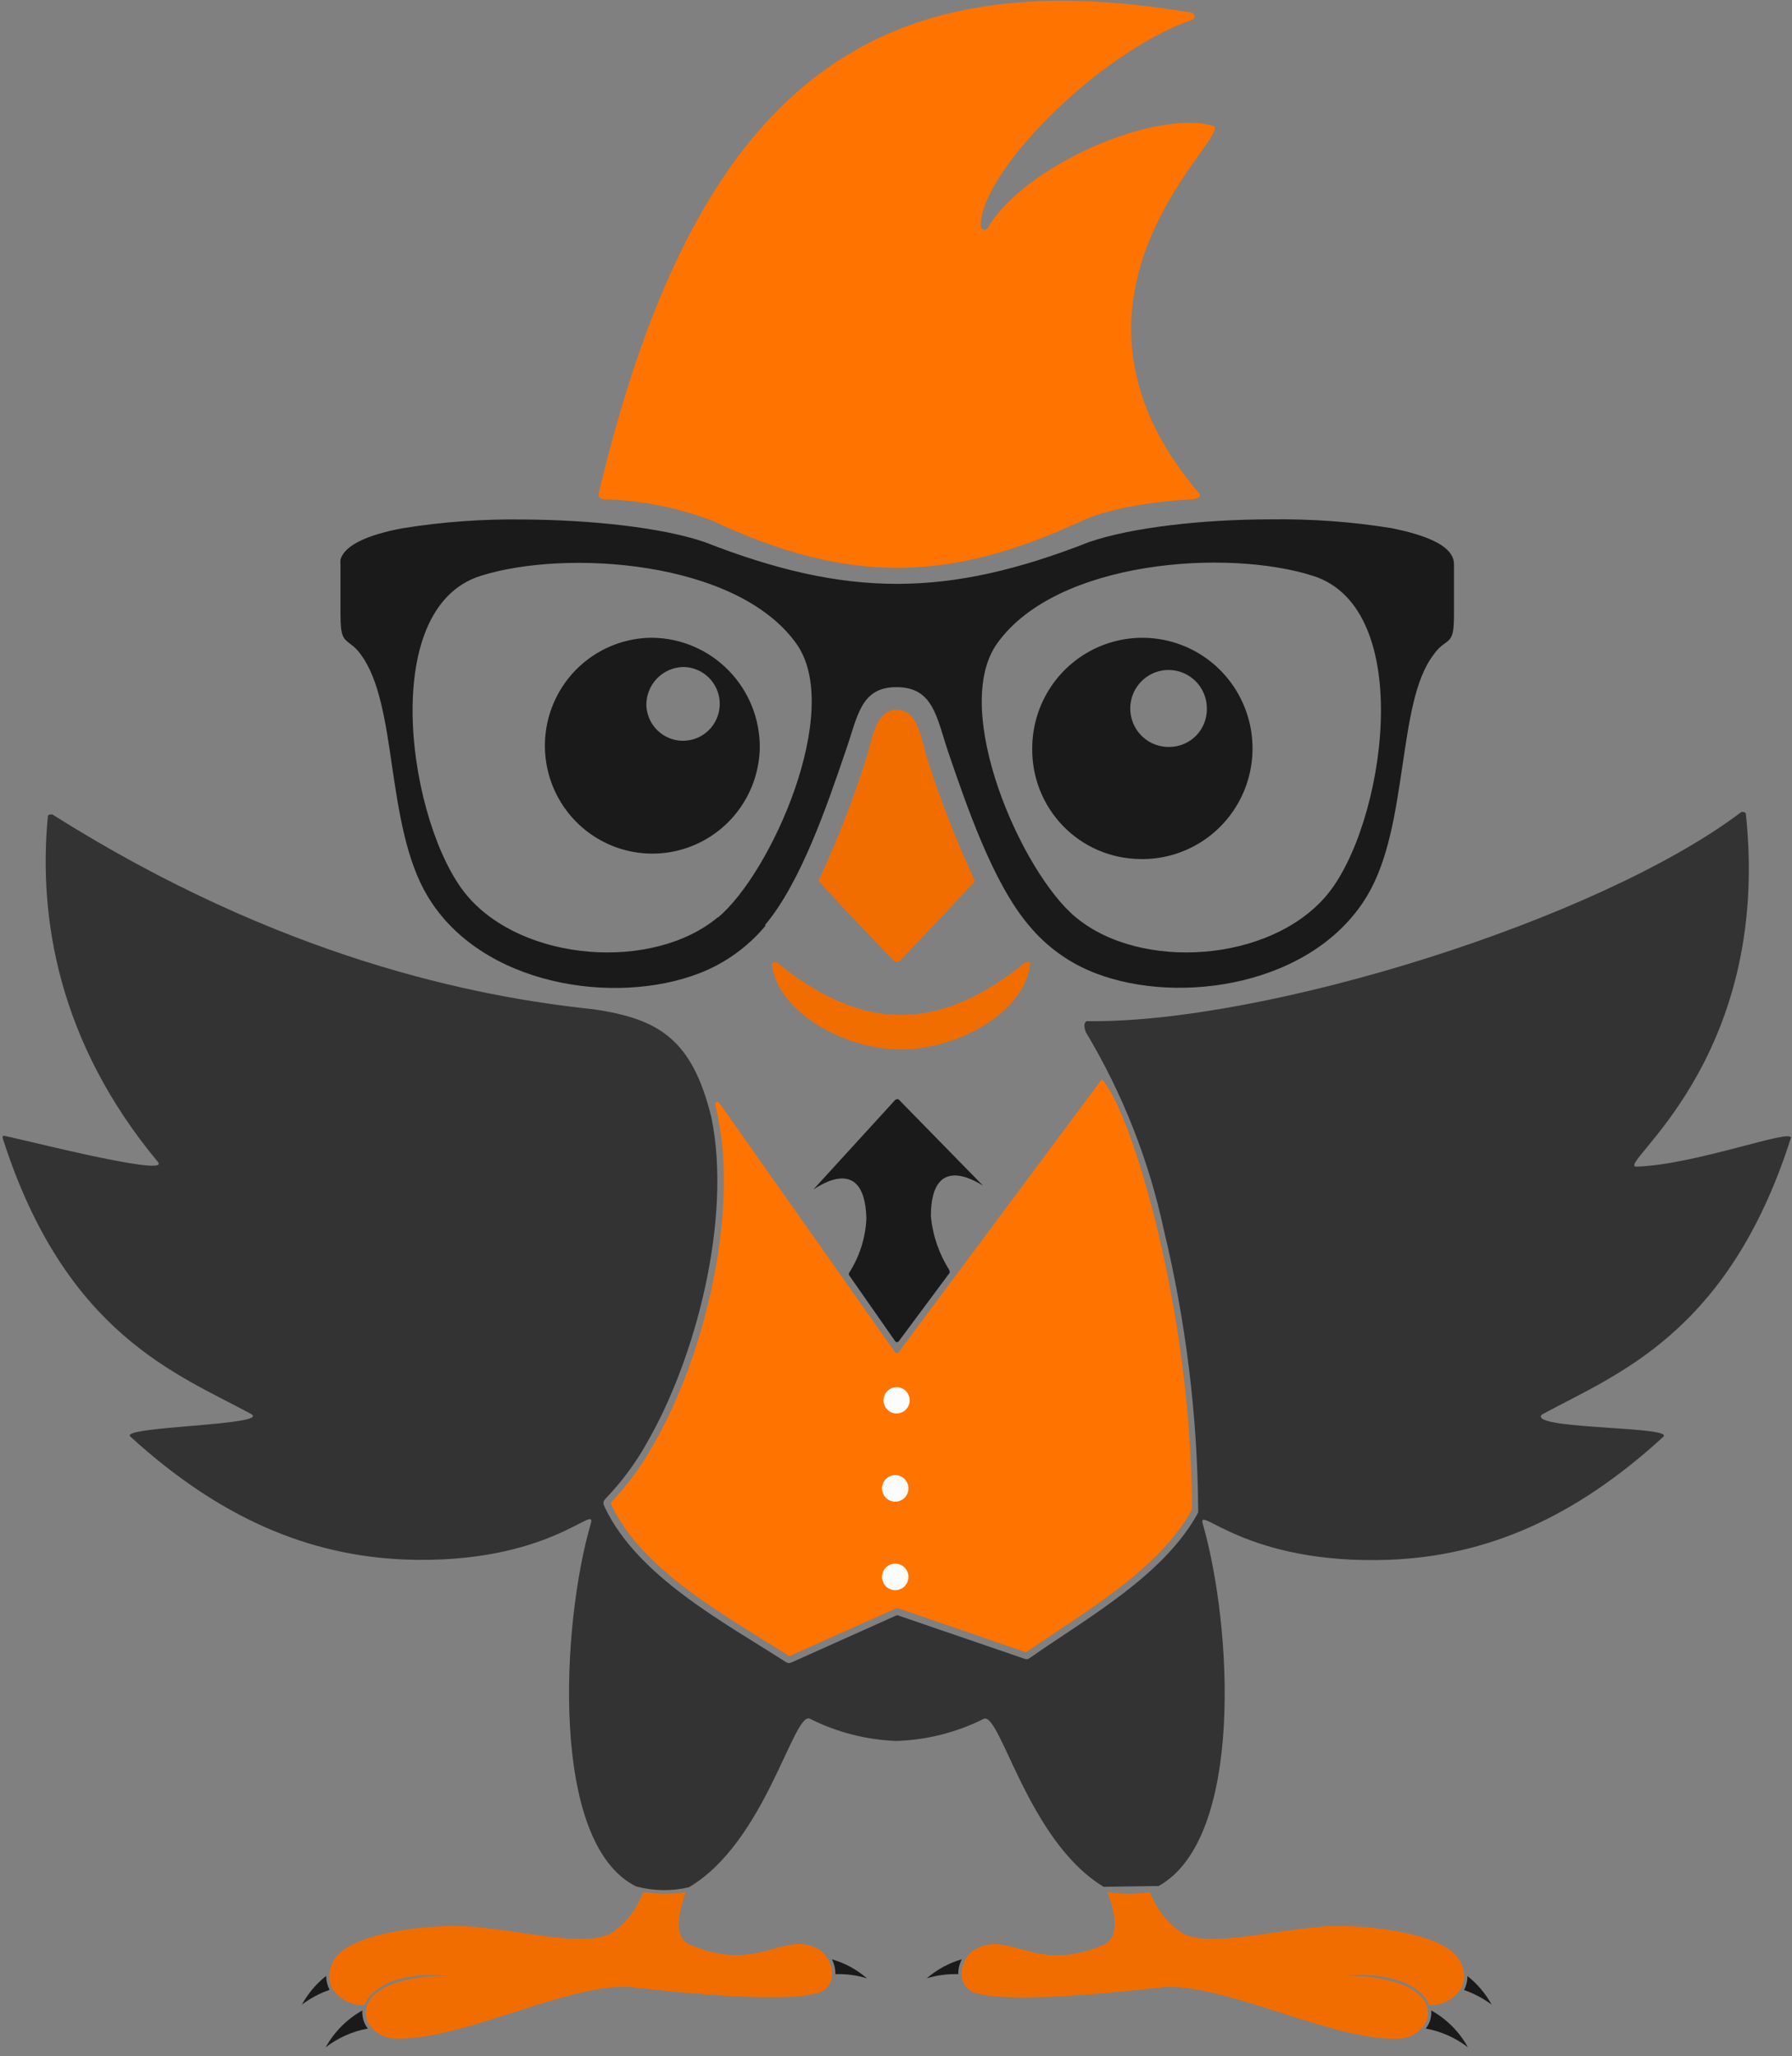 <svg width="109" height="125" viewBox="0 0 109 125" fill="none" xmlns="http://www.w3.org/2000/svg">
<rect x="0" y="0" width="109" height="125" fill="#808080" stroke="none"/>
<g clip-path="url(#clip0_8312_6994)">
<path fill-rule="evenodd" clip-rule="evenodd" d="M43.505 67.176C45.046 73.215 43.006 82.341 39.589 88.104C38.917 89.269 38.11 90.35 37.184 91.325C37.169 91.349 37.16 91.378 37.16 91.407C37.16 91.436 37.169 91.465 37.184 91.489C39.09 95.54 44.286 98.321 47.957 100.653C47.977 100.665 48 100.672 48.024 100.672C48.047 100.672 48.071 100.665 48.091 100.653L54.523 97.775C54.539 97.768 54.557 97.764 54.575 97.764C54.593 97.764 54.611 97.768 54.627 97.775L62.324 100.428C62.343 100.441 62.365 100.448 62.388 100.448C62.41 100.448 62.432 100.441 62.451 100.428C65.868 98.052 70.491 95.473 72.501 91.773C72.501 79.718 68.823 67.542 67.022 65.614L54.664 82.206C54.651 82.224 54.634 82.237 54.615 82.246C54.595 82.255 54.574 82.26 54.552 82.259C54.529 82.259 54.506 82.254 54.485 82.244C54.465 82.233 54.447 82.218 54.433 82.199L43.751 67.056C43.731 67.03 43.705 67.011 43.674 67.001C43.643 66.992 43.61 66.993 43.579 67.004C43.549 67.02 43.525 67.046 43.512 67.077C43.498 67.108 43.496 67.143 43.505 67.176Z" fill="#FF7300"/>
<path fill-rule="evenodd" clip-rule="evenodd" d="M49.855 53.625C51.344 55.285 53.778 57.803 54.322 58.356C54.418 58.446 54.485 58.491 54.552 58.491C54.627 58.491 54.686 58.446 54.791 58.356C55.319 57.803 57.716 55.285 59.257 53.625C59.273 53.602 59.281 53.575 59.281 53.547C59.281 53.519 59.273 53.492 59.257 53.468C58.152 51.09 57.2 48.644 56.406 46.144C56.026 45.038 55.892 43.154 54.538 43.154C53.183 43.154 53.049 45.075 52.676 46.144C51.88 48.643 50.927 51.089 49.825 53.468C49.811 53.492 49.803 53.519 49.803 53.547C49.803 53.575 49.811 53.602 49.825 53.625H49.855Z" fill="#F26D00"/>
<path fill-rule="evenodd" clip-rule="evenodd" d="M71.176 45.411C70.711 45.431 70.251 45.31 69.855 45.065C69.459 44.819 69.146 44.461 68.955 44.035C68.763 43.609 68.704 43.135 68.783 42.675C68.862 42.215 69.077 41.789 69.4 41.452C69.722 41.116 70.137 40.884 70.592 40.786C71.047 40.688 71.521 40.73 71.952 40.905C72.383 41.08 72.753 41.38 73.012 41.768C73.272 42.156 73.41 42.612 73.409 43.079C73.419 43.685 73.19 44.271 72.772 44.708C72.353 45.145 71.779 45.398 71.176 45.411ZM69.322 52.228C70.654 52.26 71.965 51.894 73.088 51.175C74.211 50.456 75.095 49.417 75.628 48.191C76.16 46.965 76.316 45.608 76.077 44.292C75.837 42.977 75.212 41.763 74.282 40.806C73.352 39.848 72.158 39.191 70.855 38.918C69.551 38.645 68.195 38.768 66.961 39.272C65.727 39.776 64.671 40.638 63.928 41.747C63.184 42.857 62.786 44.164 62.786 45.501C62.775 46.373 62.936 47.24 63.258 48.05C63.581 48.86 64.059 49.599 64.666 50.224C65.273 50.848 65.997 51.347 66.796 51.691C67.595 52.034 68.453 52.217 69.322 52.228ZM39.314 42.877C39.33 43.317 39.474 43.742 39.729 44.1C39.984 44.458 40.338 44.732 40.748 44.889C41.157 45.047 41.603 45.08 42.031 44.984C42.458 44.888 42.849 44.669 43.153 44.352C43.457 44.035 43.662 43.636 43.742 43.203C43.821 42.771 43.773 42.324 43.601 41.919C43.43 41.514 43.144 41.169 42.779 40.926C42.413 40.683 41.985 40.553 41.547 40.553C40.945 40.569 40.374 40.821 39.956 41.256C39.538 41.691 39.308 42.273 39.314 42.877ZM46.215 45.501C46.182 46.791 45.772 48.044 45.034 49.101C44.297 50.158 43.265 50.974 42.068 51.445C40.871 51.917 39.563 52.023 38.306 51.752C37.049 51.481 35.9 50.843 35.002 49.919C34.104 48.995 33.498 47.826 33.258 46.557C33.019 45.289 33.158 43.978 33.657 42.789C34.156 41.599 34.994 40.584 36.065 39.87C37.136 39.156 38.393 38.775 39.678 38.774C40.547 38.785 41.406 38.967 42.205 39.311C43.004 39.655 43.727 40.154 44.334 40.778C44.941 41.403 45.42 42.142 45.742 42.952C46.065 43.762 46.225 44.628 46.215 45.501Z" fill="#1A1A1A"/>
<path fill-rule="evenodd" clip-rule="evenodd" d="M41.971 118.247C40.884 117.776 41.309 116.109 41.718 115.033C40.86 115.168 39.986 115.168 39.127 115.033C38.769 116.025 38.114 116.882 37.252 117.485C35.681 118.426 32.264 117.447 28.668 117.133C26.71 116.962 22.296 117.343 20.732 118.681C20.339 119.005 20.09 119.473 20.04 119.981C20.004 120.308 20.072 120.637 20.233 120.923C20.449 121.241 20.742 121.498 21.085 121.67C21.428 121.841 21.809 121.921 22.191 121.902C22.34 121.259 23.621 119.824 27.276 120.101C23.829 120.153 22.474 121.14 22.273 122.104C22.23 122.313 22.239 122.53 22.297 122.735C22.355 122.941 22.462 123.129 22.608 123.285C22.782 123.479 22.992 123.637 23.228 123.749C23.463 123.861 23.718 123.924 23.978 123.935C28.087 124.129 34.944 120.347 38.614 120.841C45.381 121.588 48.329 121.528 49.609 121.199C49.889 121.158 50.144 121.016 50.327 120.8C50.511 120.585 50.61 120.31 50.607 120.026C50.611 119.675 50.51 119.332 50.316 119.039C50.198 118.838 50.035 118.667 49.84 118.539C47.681 117.268 46.192 120.033 41.986 118.24L41.971 118.247Z" fill="#F26D00"/>
<path fill-rule="evenodd" clip-rule="evenodd" d="M50.599 119.122C50.745 119.4 50.819 119.711 50.815 120.026C51.465 120.004 52.114 120.09 52.736 120.28C52.115 119.743 51.387 119.348 50.599 119.122ZM22.378 123.337C22.13 123.025 22.01 122.629 22.043 122.231C21.105 122.755 20.332 123.532 19.809 124.473C20.554 123.899 21.424 123.509 22.348 123.337H22.378ZM18.335 121.902C18.851 121.502 19.43 121.192 20.047 120.983C19.913 120.719 19.842 120.427 19.839 120.131C19.228 120.613 18.721 121.216 18.35 121.902H18.335Z" fill="#1A1A1A"/>
<path fill-rule="evenodd" clip-rule="evenodd" d="M67.111 118.247C68.198 117.776 67.774 116.109 67.364 115.033C68.223 115.168 69.097 115.168 69.955 115.033C70.314 116.027 70.972 116.884 71.838 117.485C73.402 118.426 76.819 117.447 80.414 117.133C82.372 116.962 86.787 117.343 88.358 118.681C88.748 119.007 88.997 119.474 89.05 119.981C89.08 120.308 89.01 120.637 88.849 120.923C88.636 121.24 88.346 121.497 88.005 121.67C87.665 121.843 87.287 121.925 86.906 121.909C86.757 121.267 85.477 119.832 81.821 120.108C85.268 120.16 86.623 121.147 86.832 122.111C86.871 122.321 86.861 122.538 86.802 122.743C86.742 122.948 86.635 123.136 86.489 123.292C86.316 123.487 86.105 123.645 85.87 123.756C85.634 123.868 85.379 123.931 85.119 123.942C81.01 124.137 74.154 120.355 70.484 120.848C63.717 121.596 60.806 121.536 59.488 121.207C59.209 121.164 58.955 121.022 58.772 120.806C58.589 120.591 58.489 120.317 58.49 120.033C58.491 119.684 58.589 119.343 58.773 119.047C58.9 118.847 59.067 118.676 59.265 118.546C61.416 117.275 62.905 120.041 67.111 118.247Z" fill="#F26D00"/>
<path fill-rule="evenodd" clip-rule="evenodd" d="M58.498 119.122C58.359 119.403 58.286 119.712 58.282 120.026C57.635 120.004 56.988 120.09 56.369 120.28C56.987 119.744 57.713 119.348 58.498 119.122ZM86.72 123.337C86.968 123.025 87.088 122.629 87.055 122.231C87.994 122.753 88.768 123.53 89.288 124.473C88.543 123.899 87.673 123.509 86.75 123.337H86.72ZM90.77 121.909C90.249 121.513 89.669 121.202 89.05 120.99C89.188 120.727 89.259 120.435 89.258 120.138C89.869 120.621 90.376 121.224 90.747 121.909H90.77Z" fill="#1A1A1A"/>
<path fill-rule="evenodd" clip-rule="evenodd" d="M43.46 31.718C51.5 35.456 57.605 35.456 65.682 31.718C67.498 30.866 70.104 30.5 72.628 30.343C72.963 30.261 73.082 30.156 72.91 29.962C62.57 17.831 75.196 8.055 73.789 7.652C70.23 6.613 62.265 10.096 60.076 13.863C60.052 13.905 60.015 13.938 59.97 13.957C59.925 13.976 59.876 13.98 59.828 13.969C59.781 13.957 59.739 13.93 59.709 13.892C59.678 13.854 59.661 13.807 59.659 13.758C59.562 10.537 66.784 3.197 72.494 1.209C72.541 1.196 72.583 1.168 72.613 1.129C72.643 1.09 72.66 1.042 72.66 0.992C72.66 0.943 72.643 0.895 72.613 0.855C72.583 0.816 72.541 0.788 72.494 0.775C53.25 -2.513 42.351 4.983 36.41 30.022C36.373 30.186 36.462 30.283 36.671 30.351C38.995 30.407 41.292 30.867 43.46 31.711V31.718Z" fill="#FF7300"/>
<path fill-rule="evenodd" clip-rule="evenodd" d="M46.52 56.256C48.709 53.67 50.316 48.946 51.418 45.71C52.163 43.632 52.304 41.756 54.545 41.779C56.778 41.779 56.972 43.632 57.672 45.71C58.781 48.946 60.381 53.67 62.578 56.256C63.657 57.563 65.055 58.567 66.635 59.171C71.749 61.144 79.886 59.919 83.154 54.47C84.457 52.295 84.889 49.358 85.305 46.555C85.707 43.886 86.05 41.323 87.181 39.828C87.363 39.556 87.593 39.321 87.859 39.133C88.283 38.834 88.447 38.714 88.44 37.302V34.312C88.442 34.214 88.43 34.115 88.402 34.02C88.157 33.124 86.712 32.526 84.621 32.107C82.196 31.718 79.743 31.541 77.288 31.576C73.156 31.576 68.823 32.07 66.255 32.952C57.605 36.345 51.523 36.345 42.865 32.959C40.296 32.077 35.964 31.606 31.825 31.584C29.372 31.548 26.921 31.726 24.499 32.115C22.407 32.503 20.956 33.131 20.71 34.028C20.699 34.125 20.699 34.223 20.71 34.319V37.309C20.71 38.722 20.874 38.804 21.291 39.14C21.561 39.325 21.794 39.562 21.976 39.835C23.07 41.33 23.464 43.916 23.844 46.562C24.261 49.365 24.7 52.302 26.003 54.477C29.264 59.941 37.4 61.152 42.522 59.179C44.101 58.572 45.498 57.568 46.579 56.264L46.52 56.256ZM43.669 55.763C39.738 59.059 31.825 58.506 28.4 54.44C24.879 50.247 22.861 36.995 29.249 35.007C34.393 33.385 44.808 34.05 48.433 39.125C51.329 43.161 46.907 53.087 43.669 55.785V55.763ZM65.429 55.763C69.382 59.059 77.265 58.506 80.69 54.44C84.219 50.254 86.229 36.995 79.849 35.007C74.727 33.363 64.305 34.028 60.664 39.103C57.761 43.139 62.153 53.057 65.429 55.763Z" fill="#1A1A1A"/>
<path fill-rule="evenodd" clip-rule="evenodd" d="M62.317 58.551C62.371 58.513 62.437 58.494 62.503 58.498C62.585 58.498 62.659 58.498 62.659 58.566C62.391 61.488 58.327 63.798 54.806 63.798C51.284 63.798 47.212 61.466 46.952 58.566C46.952 58.566 47.026 58.506 47.108 58.498C47.174 58.495 47.239 58.514 47.294 58.551C52.505 62.759 57.106 62.759 62.317 58.551Z" fill="#F26D00"/>
<path fill-rule="evenodd" clip-rule="evenodd" d="M57.754 77.236C57.121 76.246 56.733 75.119 56.622 73.948C56.622 69.702 59.927 72.229 59.771 72.064L54.649 66.832C54.615 66.822 54.579 66.822 54.545 66.832C54.508 66.835 54.474 66.851 54.448 66.877L49.49 72.303C49.341 72.468 52.594 69.837 52.699 74.09C52.644 75.262 52.282 76.399 51.649 77.386C51.636 77.409 51.629 77.434 51.629 77.46C51.629 77.487 51.636 77.513 51.649 77.535L54.448 81.541C54.461 81.56 54.477 81.575 54.496 81.585C54.516 81.596 54.538 81.601 54.56 81.601C54.582 81.601 54.603 81.595 54.623 81.585C54.642 81.574 54.659 81.559 54.672 81.541L57.746 77.408C57.761 77.386 57.769 77.36 57.769 77.334C57.769 77.307 57.761 77.281 57.746 77.259L57.754 77.236Z" fill="#1A1A1A"/>
<path fill-rule="evenodd" clip-rule="evenodd" d="M54.53 84.337C54.687 84.335 54.841 84.381 54.973 84.467C55.105 84.553 55.208 84.677 55.27 84.822C55.332 84.967 55.349 85.127 55.321 85.282C55.292 85.438 55.218 85.581 55.108 85.694C54.999 85.807 54.858 85.885 54.705 85.918C54.551 85.951 54.391 85.938 54.245 85.88C54.098 85.822 53.972 85.722 53.883 85.592C53.793 85.463 53.744 85.309 53.741 85.151C53.739 85.046 53.758 84.941 53.797 84.843C53.835 84.744 53.893 84.655 53.966 84.579C54.04 84.503 54.127 84.443 54.224 84.401C54.321 84.36 54.425 84.338 54.53 84.337Z" fill="#FCFCFC"/>
<path fill-rule="evenodd" clip-rule="evenodd" d="M54.53 89.688C54.729 89.707 54.914 89.8 55.048 89.949C55.182 90.097 55.257 90.291 55.257 90.492C55.257 90.692 55.182 90.886 55.048 91.034C54.914 91.183 54.729 91.276 54.53 91.295C54.419 91.306 54.306 91.293 54.2 91.258C54.093 91.222 53.995 91.165 53.912 91.089C53.829 91.013 53.763 90.921 53.718 90.818C53.672 90.715 53.649 90.604 53.649 90.492C53.649 90.379 53.672 90.268 53.718 90.165C53.763 90.062 53.829 89.97 53.912 89.894C53.995 89.818 54.093 89.761 54.2 89.725C54.306 89.69 54.419 89.677 54.53 89.688Z" fill="#FCFCFC"/>
<path fill-rule="evenodd" clip-rule="evenodd" d="M54.53 95.07C54.729 95.089 54.914 95.182 55.048 95.331C55.182 95.479 55.257 95.672 55.257 95.873C55.257 96.074 55.182 96.267 55.048 96.416C54.914 96.564 54.729 96.657 54.53 96.677C54.419 96.687 54.306 96.675 54.2 96.639C54.093 96.604 53.995 96.546 53.912 96.471C53.829 96.395 53.763 96.303 53.718 96.2C53.672 96.097 53.649 95.986 53.649 95.873C53.649 95.761 53.672 95.649 53.718 95.546C53.763 95.443 53.829 95.351 53.912 95.275C53.995 95.2 54.093 95.142 54.2 95.107C54.306 95.072 54.419 95.059 54.53 95.07Z" fill="#FCFCFC"/>
<path fill-rule="evenodd" clip-rule="evenodd" d="M39.239 87.909C42.329 82.677 44.54 74.06 43.267 67.923C42.105 63.215 40.118 61.944 36.09 61.361C28.951 60.614 17.077 58.274 3.201 49.529C3.181 49.517 3.157 49.51 3.134 49.51C3.11 49.51 3.087 49.517 3.067 49.529H2.992C2.97 49.539 2.951 49.555 2.937 49.575C2.922 49.594 2.913 49.617 2.91 49.642C2.33 55.763 3.528 63.342 9.61 70.651C10.451 71.645 0.268 68.985 0.201 69.052C0.182 69.07 0.169 69.093 0.162 69.118C0.156 69.143 0.156 69.169 0.163 69.194C3.975 81.153 10.861 83.567 15.268 85.966C16.534 86.661 7.213 86.713 7.928 87.341C13.347 92.282 18.73 94.561 24.559 94.815C33.425 95.159 36.328 91.31 35.934 92.64C34.162 98.695 33.41 112.073 38.688 114.689C39.739 114.975 40.845 114.993 41.904 114.742C46.565 111.999 48.254 104.053 49.259 104.494C50.895 105.318 52.687 105.779 54.515 105.847C56.365 105.791 58.182 105.332 59.838 104.502C60.836 104.061 62.518 111.931 67.126 114.712C67.136 114.717 67.148 114.72 67.16 114.72C67.171 114.72 67.183 114.717 67.193 114.712L70.409 114.667C70.431 114.673 70.454 114.673 70.476 114.667C75.687 111.759 74.943 98.859 73.163 92.655C72.799 91.4 75.747 95.167 84.539 94.83C90.368 94.599 95.75 92.326 101.17 87.356C101.854 86.736 93.837 86.9 93.725 86.138C93.721 86.109 93.725 86.08 93.739 86.055C93.752 86.029 93.774 86.008 93.799 85.996C98.207 83.589 105.115 81.16 108.927 69.201C109.135 68.544 103.142 70.816 99.561 70.928C98.073 70.973 107.803 64.665 106.195 49.499C106.192 49.474 106.183 49.45 106.169 49.429C106.155 49.408 106.135 49.391 106.113 49.38H106.053C106.03 49.367 106.005 49.36 105.979 49.36C105.953 49.36 105.927 49.367 105.904 49.38C97.202 55.95 76.983 62.213 66.166 62.086C66.141 62.078 66.116 62.078 66.091 62.086C65.92 62.191 65.92 62.415 66.054 62.766C68.285 66.487 69.888 70.553 70.796 74.8C72.136 80.356 72.835 86.049 72.881 91.766V91.833C72.885 91.855 72.885 91.878 72.881 91.9V91.96C70.811 95.772 66.181 98.328 62.704 100.757C62.481 100.907 62.466 100.907 62.22 100.817L54.627 98.216C54.593 98.205 54.556 98.205 54.523 98.216L48.232 101.034C47.971 101.146 47.957 101.146 47.718 100.997C43.996 98.612 38.785 95.832 36.797 91.661C36.656 91.347 36.663 91.295 36.902 91.041C37.806 90.093 38.593 89.039 39.247 87.902L39.239 87.909Z" fill="#333333"/>
</g>
<defs>
<clipPath id="clip0_8312_6994">
<rect width="109" height="125" fill="white"/>
</clipPath>
</defs>
</svg>
